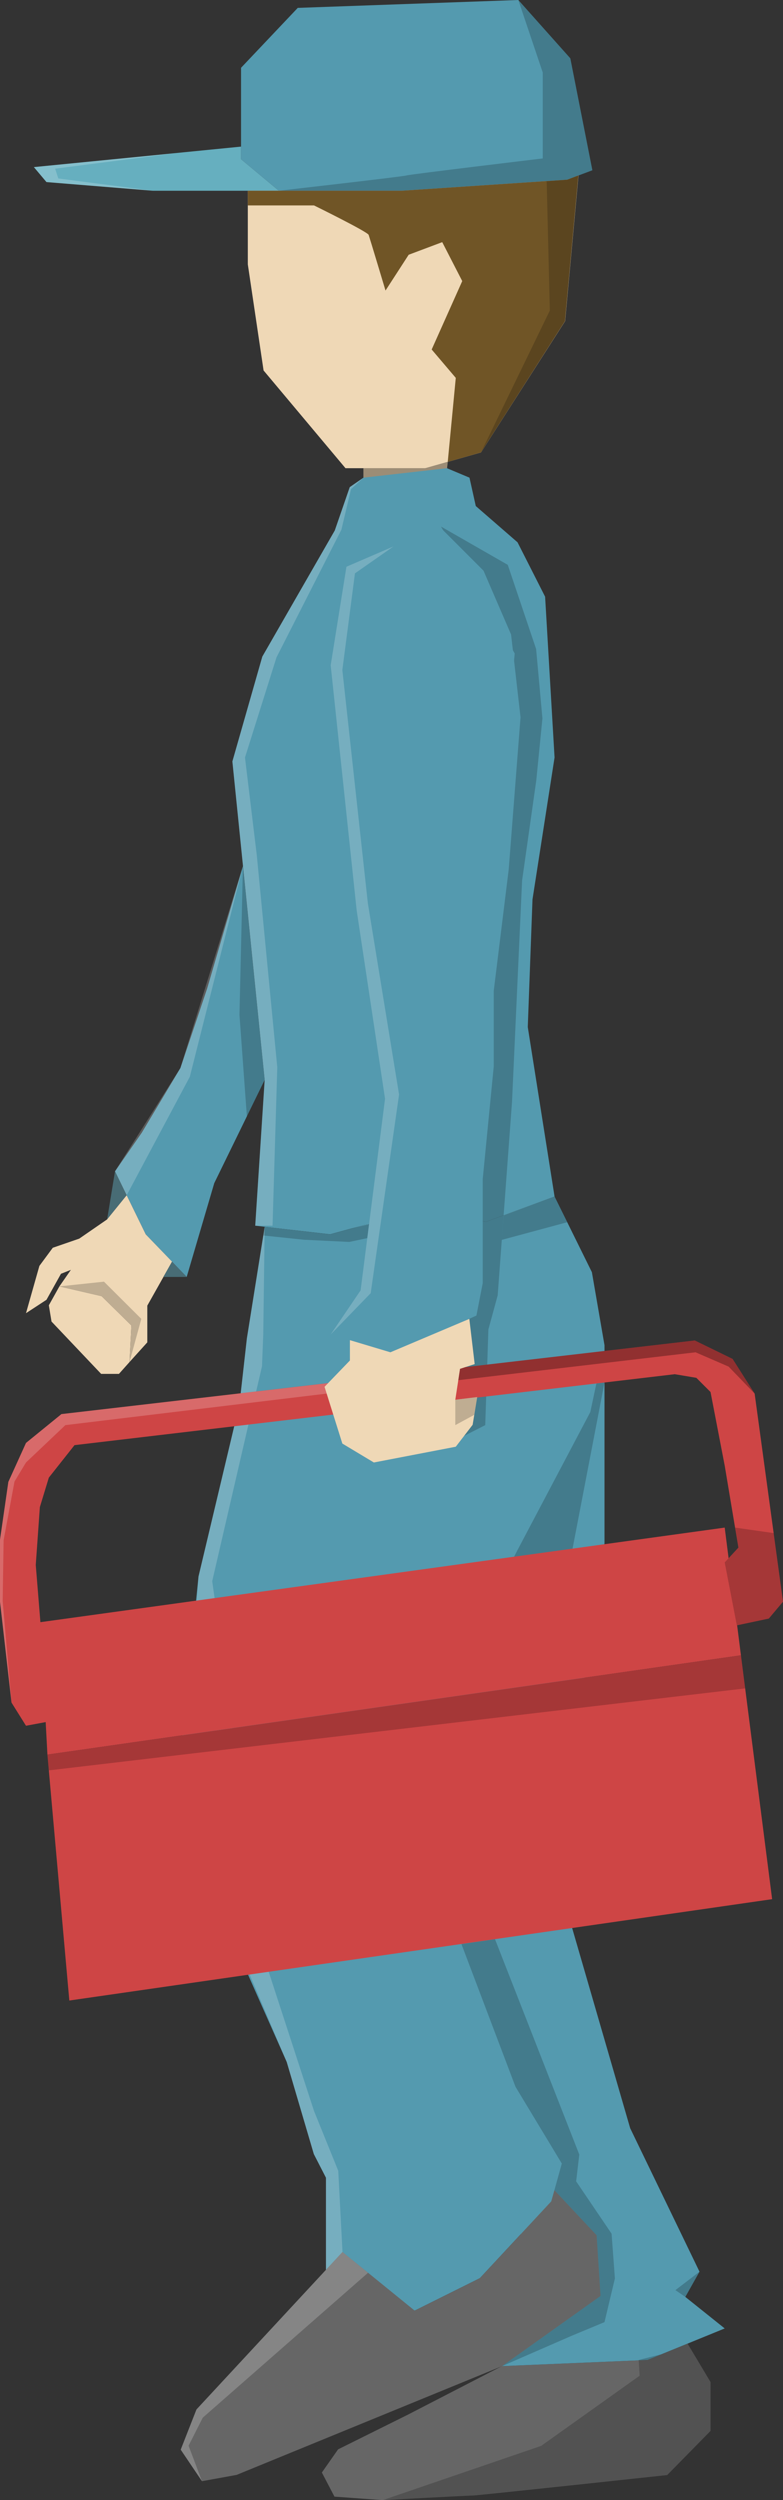 <svg id="Calque_1" data-name="Calque 1" xmlns="http://www.w3.org/2000/svg" viewBox="0 0 497 1585.9"><rect x="0" y="0" width="497" height="1585.9" fill="#333333" stroke="none"/><defs><style>.cls-1{fill:#549aaf;}.cls-2{fill:#66afbf;}.cls-3{fill:#efd8b6;}.cls-4{fill:#705526;}.cls-5{opacity:0.35;}.cls-10,.cls-12,.cls-13,.cls-5,.cls-9{isolation:isolate;}.cls-6{fill:none;}.cls-7{fill:#486c75;}.cls-8{fill:#666;}.cls-10,.cls-9{opacity:0.2;}.cls-10{fill:#fff;}.cls-11{fill:#ce4545;}.cls-12{opacity:0.19;}.cls-13{opacity:0.3;}</style></defs><title>worker-1</title><g id="Calque_2" data-name="Calque 2"><polygon class="cls-1" points="153 43 189 5 329 0 362 37 376 108 360 114 255 121 177 121 153 101 153 43"/><polyline class="cls-2" points="153 93 21.5 106 29.5 115.5 97 121 177 121 153 101 153 93"/><polyline class="cls-3" points="367.2 111.3 358.7 203.7 305.3 287 270 297 219.3 297 167.3 235 157.3 167.7 157.3 121 255 121 360 114 367.2 111.3"/><path class="cls-4" d="M292.3,294.3h42S368.3,311,369,313s10.7,35.3,10.7,35.3l14.7-22.7,21.3-8,12.7,24.7L409,385.7l15.3,18L419.2,457l21.1-6,53.3-83.3,8.5-92.4L495,278l-105,7H292.3Z" transform="translate(-135 -164)"/><polygon class="cls-3" points="230.7 297 230.7 321 262.3 321 282 312.3 284.2 293 270 297 230.7 297"/><polygon class="cls-5" points="230.7 297 230.7 321 262.3 321 282 312.3 284.2 293 270 297 230.7 297"/><polygon class="cls-6" points="283.7 297 298 303 282 312.3 262.3 321 230.7 321 222 309 230.7 303 283.7 297"/><polygon class="cls-1" points="222 309 212.5 336.5 166.5 416.5 147.5 483 157 576.5 168 685 162 777.5 209.5 783 231.5 777 280 769.5 308.5 775 352 759 335 651.5 338 570.5 352 480.5 346 378.5 328.5 344 302 321 298 303 283.7 297 230.7 303 222 309"/><polygon class="cls-1" points="154.2 549.4 131.5 627 114.5 677.5 90 718.5 73 743 92.5 783 118.5 810 136 750.5 168 685 154.2 549.4"/><polygon class="cls-7" points="73 743 68 773.5 80.4 758.2 73 743"/><polygon class="cls-3" points="80.4 758.2 68 773.5 50.3 785.7 33.5 791.5 25 803 16.5 833 29.5 824.5 38.7 808 45 805.5 37.7 816 64.5 822.2 83.4 840.8 82.2 864 93.5 851.5 93.5 828.2 109.2 800.3 92.5 783 80.4 758.2"/><polygon class="cls-3" points="37.7 816 31 828 32.7 838.3 64.2 871.5 75.5 871.5 82.2 864 83.4 840.8 64.5 822.2 37.7 816"/><path class="cls-8" d="M571.4,1650.6,586,1675v31l-27.5,28S437,1747,435,1747s-57,2.9-57,2.9l-30.7-2.2-8-15.3,10.3-14.7,44.3-22,59.7-30.8,92.3-3.9Z" transform="translate(-135 -164)"/><polygon class="cls-1" points="383.7 853.3 383.7 902 383.7 979 362 1123 362 1219 400 1350 444 1441 435 1457 460 1477 411 1497 318.7 1500.9 341 1451 306 1337 265 1244 242 1188 251 1130 249.8 1061 183.6 856 383.7 853.3"/><polygon class="cls-9" points="383.7 876.9 363.2 983.5 326.3 987.5 378.5 877.6 383.7 876.9"/><polygon class="cls-1" points="168 778.2 156.7 849 152 890.7 126 1000 113.6 1121.3 131 1193 182 1308 199.2 1366.4 206.9 1381.4 206.9 1439.9 263.2 1465.7 304.6 1445.1 349.9 1396.4 356.6 1372.4 327.2 1323.7 312.1 1284 258.4 1142 260.1 1111.3 295.9 1045 374.7 895.7 383.7 853.3 375.7 807 352 759 308.5 775 280 769.5 231.5 777 209.5 783 168 778.2"/><polygon class="cls-9" points="352 759 319.7 771 318.5 786.5 360 775.3 352 759"/><polygon class="cls-9" points="278.3 766.5 223.4 779.1 209.5 782.9 168 778.2 167.1 783.7 192.8 786.4 221.7 787.8 244.5 783 283.5 782.9 278.3 766.5"/><polygon class="cls-9" points="279.9 334 322.3 358.3 340.3 411.7 344.3 455.7 340.4 495 331.4 558.5 325 699 315.9 821.7 310 843.3 308 904 287 914.7 282.4 844 302.3 687 326.7 414.5 279.9 334"/><polygon class="cls-1" points="278.9 334 219.9 359.5 209.9 422 216.4 485.5 226.4 577.5 244.4 697 233 786.4 228.9 818.5 209.9 846.5 247.7 857.8 281.4 844 302.4 834.5 306.4 814 306.4 748 313.4 676.5 313.4 628.5 322.9 551.5 330.4 455 324.4 402.5 306.9 362 278.9 334"/><polygon class="cls-10" points="168 778.2 156.7 849 152.8 883.8 148.7 904.7 126 1000 124.9 1015.3 157.7 1250.7 182 1308 199.2 1366.4 206.9 1381.4 206.9 1439.9 217.4 1428.5 214.7 1377 199.3 1339 169 1246 134.7 1003 157.7 903.6 166.3 866.7 167.1 846.5 168 778.2"/><polygon class="cls-11" points="39 897 441 850.3 465 862 479 884 497 1016 488 1026.7 467.7 1031 460 991.1 468.7 981.7 460 929.7 451 883 442 874 428.3 871.7 47.3 916.7 31 937.3 25.3 956 22.7 992.7 28 1058 31 1092 16.5 1094.7 7.3 1080 0 1016 0 976.7 5.3 940 16.5 915.3 39 897"/><polygon class="cls-11" points="25.6 1029 460 969 470.3 1050 30.1 1113 25.6 1029"/><polygon class="cls-11" points="30.1 1113 44 1269 490.1 1204.7 470.3 1050 30.1 1113"/><polygon class="cls-3" points="222.1 850.1 222.1 863 206 879.7 217.3 915.7 237.3 927.7 289.3 917.7 300 903.8 302.9 886.2 289 887.9 292 868.3 301.3 865.3 297.9 836.6 247.8 857.8 222.1 850.1"/><polygon class="cls-8" points="351.9 1389.3 378.7 1417.9 381.2 1456.4 318.7 1500.9 150.2 1569.9 128.2 1573.9 114.7 1553.9 124.7 1528.4 217.4 1428.5 263.2 1465.7 304.6 1445.1 349.9 1396.4 351.9 1389.3"/><polygon class="cls-7" points="118.5 810 103.7 810 109.2 800.3 118.5 810"/><path class="cls-9" d="M464,164l15.5,46v54.5S395,274.6,393,275.3s-81,9.7-81,9.7h78l105-7,16-6-14-71Z" transform="translate(-135 -164)"/><polygon class="cls-10" points="111 97.2 35 107 37 113.2 97 121 29.5 115.5 21.5 106 111 97.2"/><polygon class="cls-12" points="347 114.9 349 197 305.3 287 358.7 203.7 367.2 111.3 360 114 347 114.9"/><polygon class="cls-9" points="154.2 549.4 152 643.7 156.7 708.2 168 685 154.2 549.4"/><polygon class="cls-9" points="37.7 816 66 813 89.7 836.6 82.2 864 83.4 840.8 64.5 822.2 37.7 816"/><polygon class="cls-9" points="289 887.9 289 904 301 897.5 302.9 886.2 289 887.9"/><polygon class="cls-10" points="249.8 346.6 225.3 363.7 217.3 425 233.5 573 253.3 694.3 235.3 820.3 209.9 846.5 228.9 818.5 244.4 697 236.5 644.5 226.4 577.5 209.9 422 219.9 359.5 249.8 346.6"/><polygon class="cls-13" points="290.9 875.5 441.5 857.8 462.5 866.9 479 884 465 862 441 850.3 295.4 867.2 292 868.3 290.9 875.5"/><polygon class="cls-10" points="207.4 884 41.5 904 16.5 927.7 9.2 939.8 2.3 977 1.7 1015.7 7.3 1080 0 1016 0 976.7 5.3 940 16.5 915.3 39 897 208.2 877.4 206 879.7 207.4 884"/><polygon class="cls-9" points="30.1 1113 31 1123 473 1071 470.3 1050 30.1 1113"/><polygon class="cls-9" points="314.2 1230.1 292.9 1233.2 327.2 1323.7 356.6 1372.4 351.9 1389.3 378.7 1417.9 381.2 1456.4 318.7 1500.9 363 1481.6 383.7 1473 390.3 1445.3 388.2 1416.9 365.7 1383.7 367.7 1366.7 314.2 1230.1"/><polygon class="cls-9" points="468.7 981.7 466.6 969 491.1 972.5 497 1016 488 1026.7 467.7 1031 460 991.1 468.7 981.7"/><polygon class="cls-10" points="233.6 1441.7 128.7 1533.6 119.7 1551.4 128.2 1573.9 114.7 1553.9 124.7 1528.4 217.4 1428.5 233.6 1441.7"/><polygon class="cls-9" points="419.7 1493.4 405.4 1497 406 1507 343.5 1551.5 243 1585.9 300 1583 423.5 1570 451 1542 451 1511 436.4 1486.6 419.7 1493.4"/><polygon class="cls-10" points="230.7 303 222 309 212.5 336.5 166.5 416.5 147.5 483 168 685 162 777.5 173 777.5 176 677 163 542.5 155.5 480.5 175.5 417 216.7 336 222.8 310.3 230.7 303"/><polygon class="cls-10" points="154.2 549.4 114.5 677.5 73 743 80.4 758.2 120.5 683 154.2 549.4"/><polygon class="cls-9" points="444 1441 428.7 1452.7 435 1457 444 1441"/></g></svg>